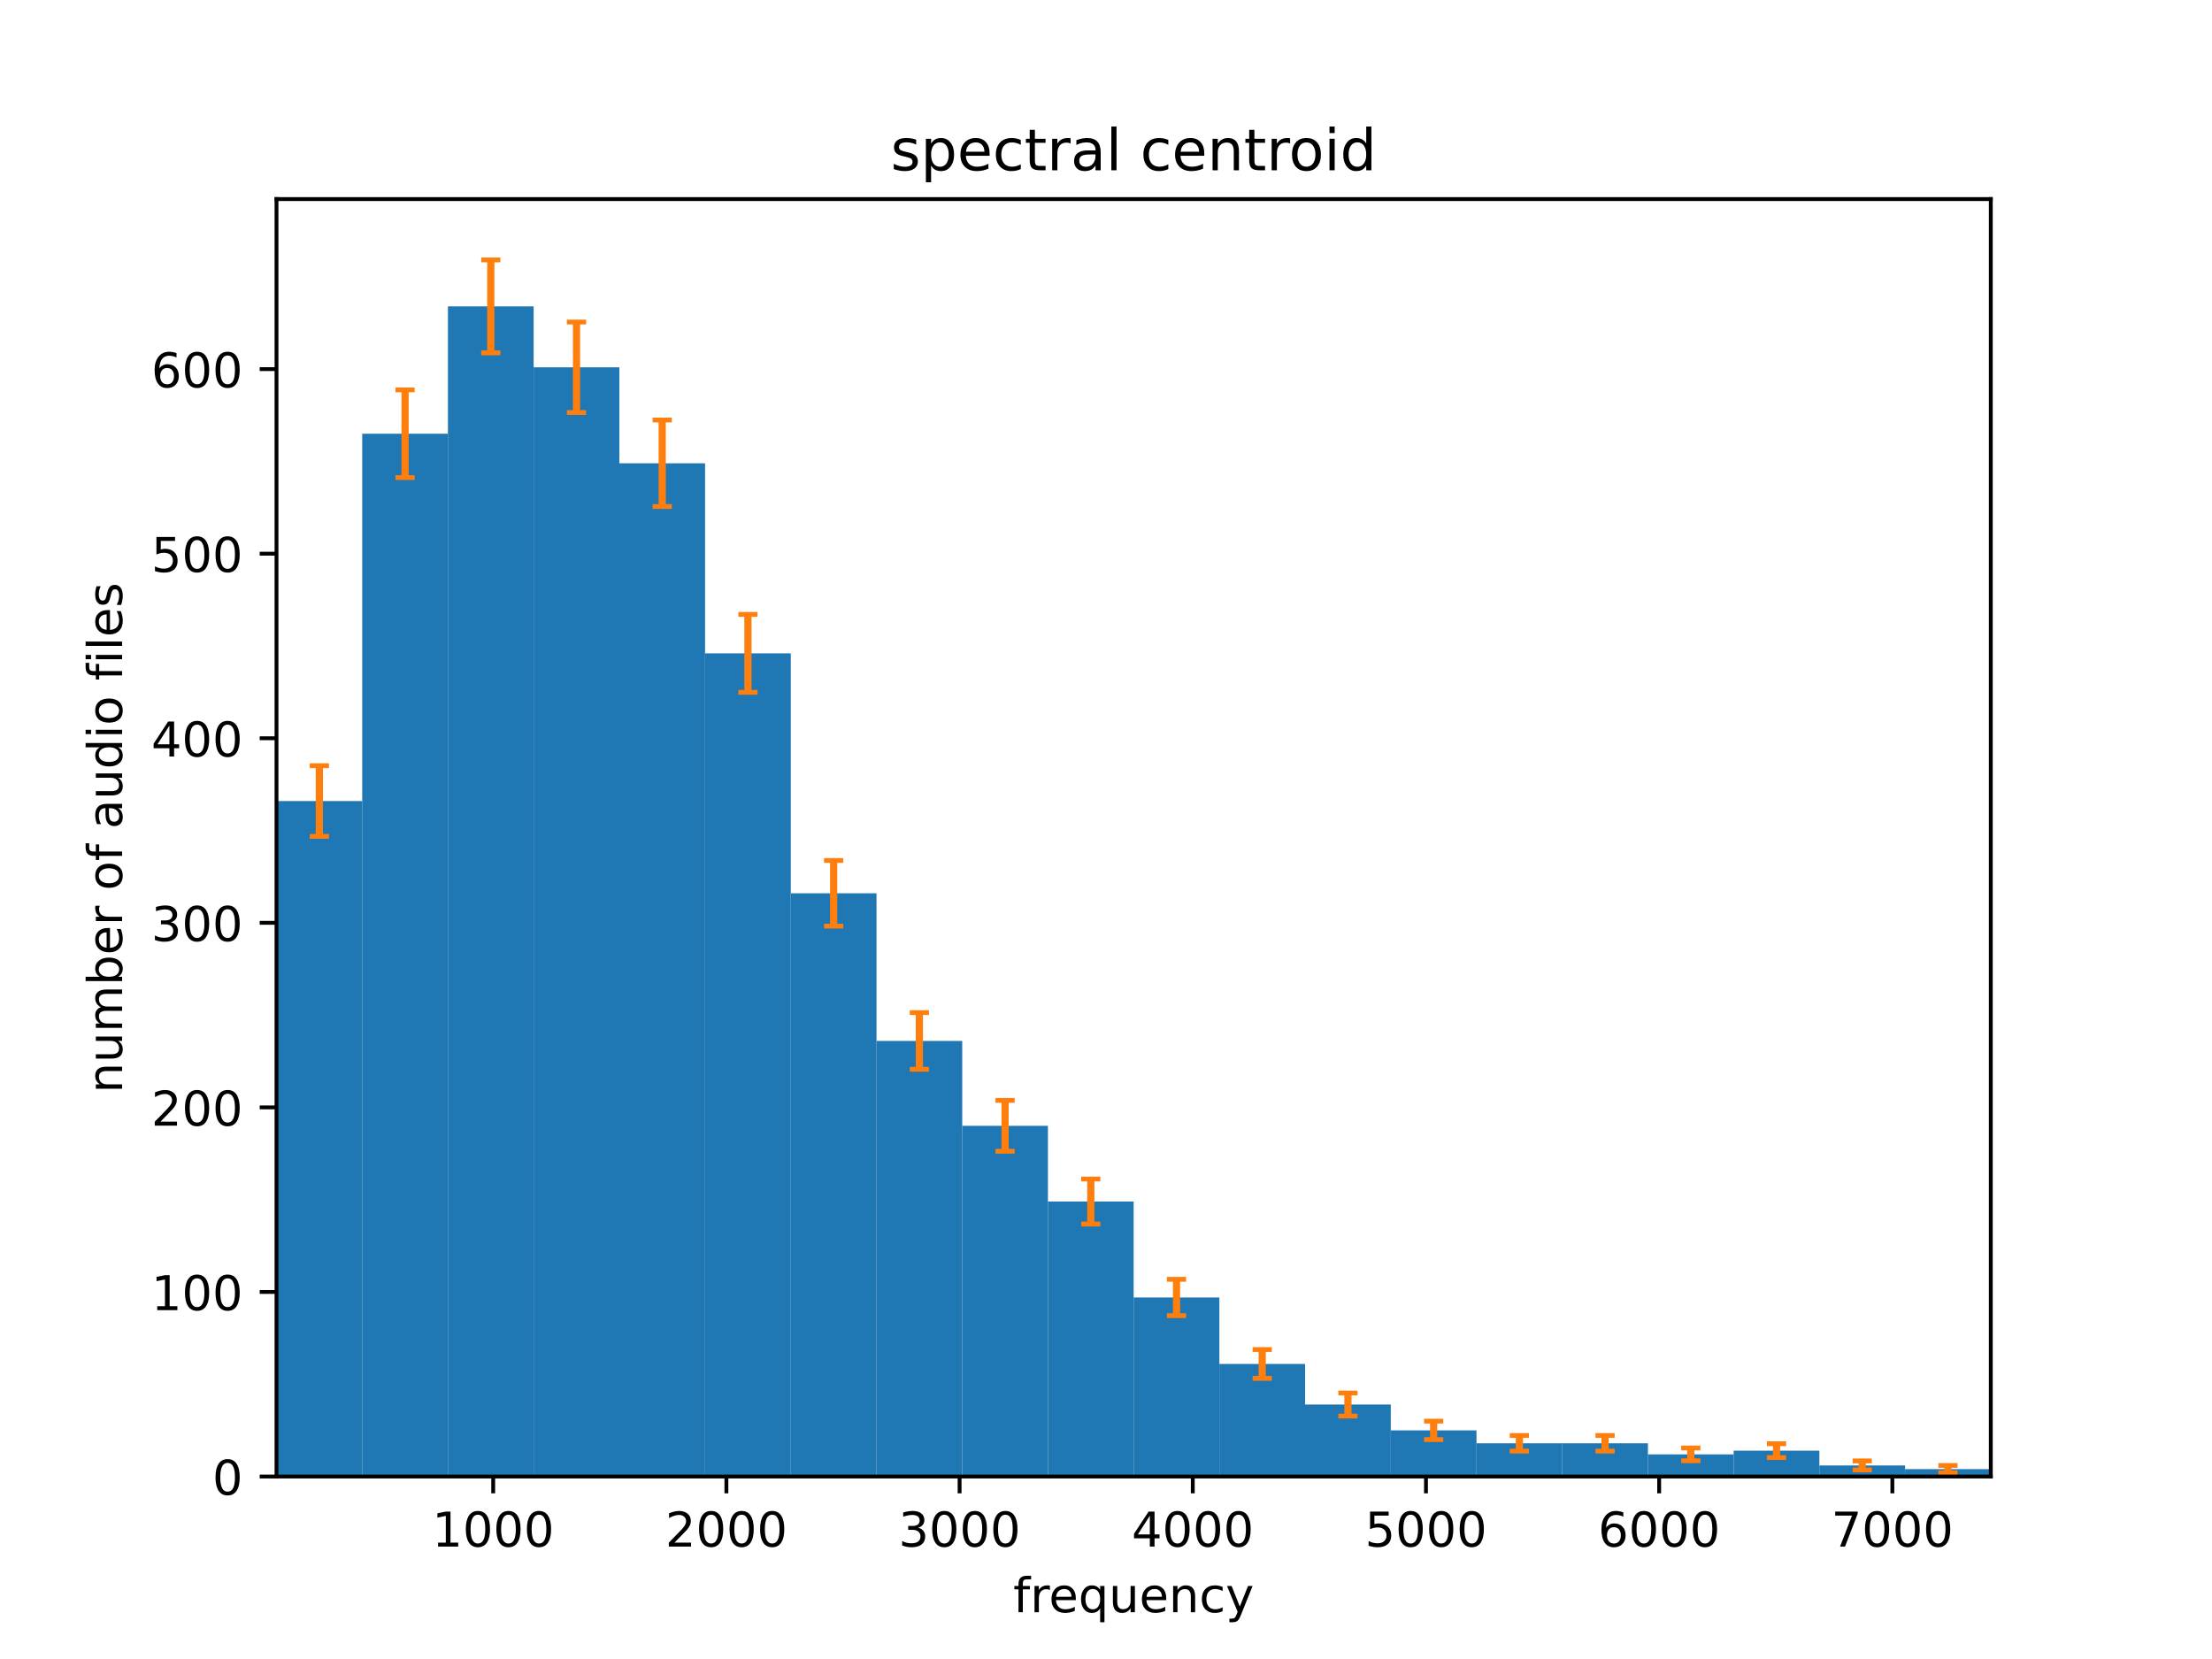 <?xml version="1.0" encoding="utf-8" standalone="no"?>
<!DOCTYPE svg PUBLIC "-//W3C//DTD SVG 1.1//EN"
  "http://www.w3.org/Graphics/SVG/1.1/DTD/svg11.dtd">
<!-- Created with matplotlib (https://matplotlib.org/) -->
<svg height="345.6pt" version="1.1" viewBox="0 0 460.8 345.6" width="460.8pt" xmlns="http://www.w3.org/2000/svg" xmlns:xlink="http://www.w3.org/1999/xlink">
 <defs>
  <style type="text/css">*{stroke-linecap:butt;stroke-linejoin:round;}</style>
 </defs>
 <g id="figure_1">
  <g id="patch_1">
   <path d="M 0 345.6 
L 460.8 345.6 
L 460.8 0 
L 0 0 
z
" style="fill:#ffffff;"/>
  </g>
  <g id="axes_1">
   <g id="patch_2">
    <path d="M 57.6 307.584 
L 414.72 307.584 
L 414.72 41.472 
L 57.6 41.472 
z
" style="fill:#ffffff;"/>
   </g>
   <g id="patch_3">
    <path clip-path="url(#p9aa827a6dd)" d="M 57.6 307.584 
L 75.456 307.584 
L 75.456 166.865 
L 57.6 166.865 
z
" style="fill:#1f77b4;"/>
   </g>
   <g id="patch_4">
    <path clip-path="url(#p9aa827a6dd)" d="M 75.456 307.584 
L 93.312 307.584 
L 93.312 90.354 
L 75.456 90.354 
z
" style="fill:#1f77b4;"/>
   </g>
   <g id="patch_5">
    <path clip-path="url(#p9aa827a6dd)" d="M 93.312 307.584 
L 111.168 307.584 
L 111.168 63.825 
L 93.312 63.825 
z
" style="fill:#1f77b4;"/>
   </g>
   <g id="patch_6">
    <path clip-path="url(#p9aa827a6dd)" d="M 111.168 307.584 
L 129.024 307.584 
L 129.024 76.513 
L 111.168 76.513 
z
" style="fill:#1f77b4;"/>
   </g>
   <g id="patch_7">
    <path clip-path="url(#p9aa827a6dd)" d="M 129.024 307.584 
L 146.88 307.584 
L 146.88 96.506 
L 129.024 96.506 
z
" style="fill:#1f77b4;"/>
   </g>
   <g id="patch_8">
    <path clip-path="url(#p9aa827a6dd)" d="M 146.88 307.584 
L 164.736 307.584 
L 164.736 136.107 
L 146.88 136.107 
z
" style="fill:#1f77b4;"/>
   </g>
   <g id="patch_9">
    <path clip-path="url(#p9aa827a6dd)" d="M 164.736 307.584 
L 182.592 307.584 
L 182.592 186.089 
L 164.736 186.089 
z
" style="fill:#1f77b4;"/>
   </g>
   <g id="patch_10">
    <path clip-path="url(#p9aa827a6dd)" d="M 182.592 307.584 
L 200.448 307.584 
L 200.448 216.847 
L 182.592 216.847 
z
" style="fill:#1f77b4;"/>
   </g>
   <g id="patch_11">
    <path clip-path="url(#p9aa827a6dd)" d="M 200.448 307.584 
L 218.304 307.584 
L 218.304 234.533 
L 200.448 234.533 
z
" style="fill:#1f77b4;"/>
   </g>
   <g id="patch_12">
    <path clip-path="url(#p9aa827a6dd)" d="M 218.304 307.584 
L 236.16 307.584 
L 236.16 250.297 
L 218.304 250.297 
z
" style="fill:#1f77b4;"/>
   </g>
   <g id="patch_13">
    <path clip-path="url(#p9aa827a6dd)" d="M 236.16 307.584 
L 254.016 307.584 
L 254.016 270.29 
L 236.16 270.29 
z
" style="fill:#1f77b4;"/>
   </g>
   <g id="patch_14">
    <path clip-path="url(#p9aa827a6dd)" d="M 254.016 307.584 
L 271.872 307.584 
L 271.872 284.131 
L 254.016 284.131 
z
" style="fill:#1f77b4;"/>
   </g>
   <g id="patch_15">
    <path clip-path="url(#p9aa827a6dd)" d="M 271.872 307.584 
L 289.728 307.584 
L 289.728 292.589 
L 271.872 292.589 
z
" style="fill:#1f77b4;"/>
   </g>
   <g id="patch_16">
    <path clip-path="url(#p9aa827a6dd)" d="M 289.728 307.584 
L 307.584 307.584 
L 307.584 297.972 
L 289.728 297.972 
z
" style="fill:#1f77b4;"/>
   </g>
   <g id="patch_17">
    <path clip-path="url(#p9aa827a6dd)" d="M 307.584 307.584 
L 325.44 307.584 
L 325.44 300.663 
L 307.584 300.663 
z
" style="fill:#1f77b4;"/>
   </g>
   <g id="patch_18">
    <path clip-path="url(#p9aa827a6dd)" d="M 325.44 307.584 
L 343.296 307.584 
L 343.296 300.663 
L 325.44 300.663 
z
" style="fill:#1f77b4;"/>
   </g>
   <g id="patch_19">
    <path clip-path="url(#p9aa827a6dd)" d="M 343.296 307.584 
L 361.152 307.584 
L 361.152 302.97 
L 343.296 302.97 
z
" style="fill:#1f77b4;"/>
   </g>
   <g id="patch_20">
    <path clip-path="url(#p9aa827a6dd)" d="M 361.152 307.584 
L 379.008 307.584 
L 379.008 302.201 
L 361.152 302.201 
z
" style="fill:#1f77b4;"/>
   </g>
   <g id="patch_21">
    <path clip-path="url(#p9aa827a6dd)" d="M 379.008 307.584 
L 396.864 307.584 
L 396.864 305.277 
L 379.008 305.277 
z
" style="fill:#1f77b4;"/>
   </g>
   <g id="patch_22">
    <path clip-path="url(#p9aa827a6dd)" d="M 396.864 307.584 
L 414.72 307.584 
L 414.72 306.046 
L 396.864 306.046 
z
" style="fill:#1f77b4;"/>
   </g>
   <g id="matplotlib.axis_1">
    <g id="xtick_1">
     <g id="line2d_1">
      <defs>
       <path d="M 0 0 
L 0 3.5 
" id="mde20fd73e3" style="stroke:#000000;stroke-width:0.8;"/>
      </defs>
      <g>
       <use style="stroke:#000000;stroke-width:0.8;" x="102.743" xlink:href="#mde20fd73e3" y="307.584"/>
      </g>
     </g>
     <g id="text_1">
      <!-- 1000 -->
      <g transform="translate(90.018 322.182)scale(0.1 -0.1)">
       <defs>
        <path d="M 12.406 8.297 
L 28.516 8.297 
L 28.516 63.922 
L 10.984 60.406 
L 10.984 69.391 
L 28.422 72.906 
L 38.281 72.906 
L 38.281 8.297 
L 54.391 8.297 
L 54.391 0 
L 12.406 0 
z
" id="DejaVuSans-49"/>
        <path d="M 31.781 66.406 
Q 24.172 66.406 20.328 58.906 
Q 16.5 51.422 16.5 36.375 
Q 16.5 21.391 20.328 13.891 
Q 24.172 6.391 31.781 6.391 
Q 39.453 6.391 43.281 13.891 
Q 47.125 21.391 47.125 36.375 
Q 47.125 51.422 43.281 58.906 
Q 39.453 66.406 31.781 66.406 
z
M 31.781 74.219 
Q 44.047 74.219 50.516 64.516 
Q 56.984 54.828 56.984 36.375 
Q 56.984 17.969 50.516 8.266 
Q 44.047 -1.422 31.781 -1.422 
Q 19.531 -1.422 13.062 8.266 
Q 6.594 17.969 6.594 36.375 
Q 6.594 54.828 13.062 64.516 
Q 19.531 74.219 31.781 74.219 
z
" id="DejaVuSans-48"/>
       </defs>
       <use xlink:href="#DejaVuSans-49"/>
       <use x="63.623" xlink:href="#DejaVuSans-48"/>
       <use x="127.246" xlink:href="#DejaVuSans-48"/>
       <use x="190.869" xlink:href="#DejaVuSans-48"/>
      </g>
     </g>
    </g>
    <g id="xtick_2">
     <g id="line2d_2">
      <g>
       <use style="stroke:#000000;stroke-width:0.8;" x="151.321" xlink:href="#mde20fd73e3" y="307.584"/>
      </g>
     </g>
     <g id="text_2">
      <!-- 2000 -->
      <g transform="translate(138.596 322.182)scale(0.1 -0.1)">
       <defs>
        <path d="M 19.188 8.297 
L 53.609 8.297 
L 53.609 0 
L 7.328 0 
L 7.328 8.297 
Q 12.938 14.109 22.625 23.891 
Q 32.328 33.688 34.812 36.531 
Q 39.547 41.844 41.422 45.531 
Q 43.312 49.219 43.312 52.781 
Q 43.312 58.594 39.234 62.25 
Q 35.156 65.922 28.609 65.922 
Q 23.969 65.922 18.812 64.312 
Q 13.672 62.703 7.812 59.422 
L 7.812 69.391 
Q 13.766 71.781 18.938 73 
Q 24.125 74.219 28.422 74.219 
Q 39.75 74.219 46.484 68.547 
Q 53.219 62.891 53.219 53.422 
Q 53.219 48.922 51.531 44.891 
Q 49.859 40.875 45.406 35.406 
Q 44.188 33.984 37.641 27.219 
Q 31.109 20.453 19.188 8.297 
z
" id="DejaVuSans-50"/>
       </defs>
       <use xlink:href="#DejaVuSans-50"/>
       <use x="63.623" xlink:href="#DejaVuSans-48"/>
       <use x="127.246" xlink:href="#DejaVuSans-48"/>
       <use x="190.869" xlink:href="#DejaVuSans-48"/>
      </g>
     </g>
    </g>
    <g id="xtick_3">
     <g id="line2d_3">
      <g>
       <use style="stroke:#000000;stroke-width:0.8;" x="199.899" xlink:href="#mde20fd73e3" y="307.584"/>
      </g>
     </g>
     <g id="text_3">
      <!-- 3000 -->
      <g transform="translate(187.174 322.182)scale(0.1 -0.1)">
       <defs>
        <path d="M 40.578 39.312 
Q 47.656 37.797 51.625 33 
Q 55.609 28.219 55.609 21.188 
Q 55.609 10.406 48.188 4.484 
Q 40.766 -1.422 27.094 -1.422 
Q 22.516 -1.422 17.656 -0.516 
Q 12.797 0.391 7.625 2.203 
L 7.625 11.719 
Q 11.719 9.328 16.594 8.109 
Q 21.484 6.891 26.812 6.891 
Q 36.078 6.891 40.938 10.547 
Q 45.797 14.203 45.797 21.188 
Q 45.797 27.641 41.281 31.266 
Q 36.766 34.906 28.719 34.906 
L 20.219 34.906 
L 20.219 43.016 
L 29.109 43.016 
Q 36.375 43.016 40.234 45.922 
Q 44.094 48.828 44.094 54.297 
Q 44.094 59.906 40.109 62.906 
Q 36.141 65.922 28.719 65.922 
Q 24.656 65.922 20.016 65.031 
Q 15.375 64.156 9.812 62.312 
L 9.812 71.094 
Q 15.438 72.656 20.344 73.438 
Q 25.25 74.219 29.594 74.219 
Q 40.828 74.219 47.359 69.109 
Q 53.906 64.016 53.906 55.328 
Q 53.906 49.266 50.438 45.094 
Q 46.969 40.922 40.578 39.312 
z
" id="DejaVuSans-51"/>
       </defs>
       <use xlink:href="#DejaVuSans-51"/>
       <use x="63.623" xlink:href="#DejaVuSans-48"/>
       <use x="127.246" xlink:href="#DejaVuSans-48"/>
       <use x="190.869" xlink:href="#DejaVuSans-48"/>
      </g>
     </g>
    </g>
    <g id="xtick_4">
     <g id="line2d_4">
      <g>
       <use style="stroke:#000000;stroke-width:0.8;" x="248.477" xlink:href="#mde20fd73e3" y="307.584"/>
      </g>
     </g>
     <g id="text_4">
      <!-- 4000 -->
      <g transform="translate(235.752 322.182)scale(0.1 -0.1)">
       <defs>
        <path d="M 37.797 64.312 
L 12.891 25.391 
L 37.797 25.391 
z
M 35.203 72.906 
L 47.609 72.906 
L 47.609 25.391 
L 58.016 25.391 
L 58.016 17.188 
L 47.609 17.188 
L 47.609 0 
L 37.797 0 
L 37.797 17.188 
L 4.891 17.188 
L 4.891 26.703 
z
" id="DejaVuSans-52"/>
       </defs>
       <use xlink:href="#DejaVuSans-52"/>
       <use x="63.623" xlink:href="#DejaVuSans-48"/>
       <use x="127.246" xlink:href="#DejaVuSans-48"/>
       <use x="190.869" xlink:href="#DejaVuSans-48"/>
      </g>
     </g>
    </g>
    <g id="xtick_5">
     <g id="line2d_5">
      <g>
       <use style="stroke:#000000;stroke-width:0.8;" x="297.056" xlink:href="#mde20fd73e3" y="307.584"/>
      </g>
     </g>
     <g id="text_5">
      <!-- 5000 -->
      <g transform="translate(284.331 322.182)scale(0.1 -0.1)">
       <defs>
        <path d="M 10.797 72.906 
L 49.516 72.906 
L 49.516 64.594 
L 19.828 64.594 
L 19.828 46.734 
Q 21.969 47.469 24.109 47.828 
Q 26.266 48.188 28.422 48.188 
Q 40.625 48.188 47.75 41.5 
Q 54.891 34.812 54.891 23.391 
Q 54.891 11.625 47.562 5.094 
Q 40.234 -1.422 26.906 -1.422 
Q 22.312 -1.422 17.547 -0.641 
Q 12.797 0.141 7.719 1.703 
L 7.719 11.625 
Q 12.109 9.234 16.797 8.062 
Q 21.484 6.891 26.703 6.891 
Q 35.156 6.891 40.078 11.328 
Q 45.016 15.766 45.016 23.391 
Q 45.016 31 40.078 35.438 
Q 35.156 39.891 26.703 39.891 
Q 22.75 39.891 18.812 39.016 
Q 14.891 38.141 10.797 36.281 
z
" id="DejaVuSans-53"/>
       </defs>
       <use xlink:href="#DejaVuSans-53"/>
       <use x="63.623" xlink:href="#DejaVuSans-48"/>
       <use x="127.246" xlink:href="#DejaVuSans-48"/>
       <use x="190.869" xlink:href="#DejaVuSans-48"/>
      </g>
     </g>
    </g>
    <g id="xtick_6">
     <g id="line2d_6">
      <g>
       <use style="stroke:#000000;stroke-width:0.8;" x="345.634" xlink:href="#mde20fd73e3" y="307.584"/>
      </g>
     </g>
     <g id="text_6">
      <!-- 6000 -->
      <g transform="translate(332.909 322.182)scale(0.1 -0.1)">
       <defs>
        <path d="M 33.016 40.375 
Q 26.375 40.375 22.484 35.828 
Q 18.609 31.297 18.609 23.391 
Q 18.609 15.531 22.484 10.953 
Q 26.375 6.391 33.016 6.391 
Q 39.656 6.391 43.531 10.953 
Q 47.406 15.531 47.406 23.391 
Q 47.406 31.297 43.531 35.828 
Q 39.656 40.375 33.016 40.375 
z
M 52.594 71.297 
L 52.594 62.312 
Q 48.875 64.062 45.094 64.984 
Q 41.312 65.922 37.594 65.922 
Q 27.828 65.922 22.672 59.328 
Q 17.531 52.734 16.797 39.406 
Q 19.672 43.656 24.016 45.922 
Q 28.375 48.188 33.594 48.188 
Q 44.578 48.188 50.953 41.516 
Q 57.328 34.859 57.328 23.391 
Q 57.328 12.156 50.688 5.359 
Q 44.047 -1.422 33.016 -1.422 
Q 20.359 -1.422 13.672 8.266 
Q 6.984 17.969 6.984 36.375 
Q 6.984 53.656 15.188 63.938 
Q 23.391 74.219 37.203 74.219 
Q 40.922 74.219 44.703 73.484 
Q 48.484 72.75 52.594 71.297 
z
" id="DejaVuSans-54"/>
       </defs>
       <use xlink:href="#DejaVuSans-54"/>
       <use x="63.623" xlink:href="#DejaVuSans-48"/>
       <use x="127.246" xlink:href="#DejaVuSans-48"/>
       <use x="190.869" xlink:href="#DejaVuSans-48"/>
      </g>
     </g>
    </g>
    <g id="xtick_7">
     <g id="line2d_7">
      <g>
       <use style="stroke:#000000;stroke-width:0.8;" x="394.212" xlink:href="#mde20fd73e3" y="307.584"/>
      </g>
     </g>
     <g id="text_7">
      <!-- 7000 -->
      <g transform="translate(381.487 322.182)scale(0.1 -0.1)">
       <defs>
        <path d="M 8.203 72.906 
L 55.078 72.906 
L 55.078 68.703 
L 28.609 0 
L 18.312 0 
L 43.219 64.594 
L 8.203 64.594 
z
" id="DejaVuSans-55"/>
       </defs>
       <use xlink:href="#DejaVuSans-55"/>
       <use x="63.623" xlink:href="#DejaVuSans-48"/>
       <use x="127.246" xlink:href="#DejaVuSans-48"/>
       <use x="190.869" xlink:href="#DejaVuSans-48"/>
      </g>
     </g>
    </g>
    <g id="text_8">
     <!-- frequency -->
     <g transform="translate(211.083 335.861)scale(0.1 -0.1)">
      <defs>
       <path d="M 37.109 75.984 
L 37.109 68.5 
L 28.516 68.5 
Q 23.688 68.5 21.797 66.547 
Q 19.922 64.594 19.922 59.516 
L 19.922 54.688 
L 34.719 54.688 
L 34.719 47.703 
L 19.922 47.703 
L 19.922 0 
L 10.891 0 
L 10.891 47.703 
L 2.297 47.703 
L 2.297 54.688 
L 10.891 54.688 
L 10.891 58.5 
Q 10.891 67.625 15.141 71.797 
Q 19.391 75.984 28.609 75.984 
z
" id="DejaVuSans-102"/>
       <path d="M 41.109 46.297 
Q 39.594 47.172 37.812 47.578 
Q 36.031 48 33.891 48 
Q 26.266 48 22.188 43.047 
Q 18.109 38.094 18.109 28.812 
L 18.109 0 
L 9.078 0 
L 9.078 54.688 
L 18.109 54.688 
L 18.109 46.188 
Q 20.953 51.172 25.484 53.578 
Q 30.031 56 36.531 56 
Q 37.453 56 38.578 55.875 
Q 39.703 55.766 41.062 55.516 
z
" id="DejaVuSans-114"/>
       <path d="M 56.203 29.594 
L 56.203 25.203 
L 14.891 25.203 
Q 15.484 15.922 20.484 11.062 
Q 25.484 6.203 34.422 6.203 
Q 39.594 6.203 44.453 7.469 
Q 49.312 8.734 54.109 11.281 
L 54.109 2.781 
Q 49.266 0.734 44.188 -0.344 
Q 39.109 -1.422 33.891 -1.422 
Q 20.797 -1.422 13.156 6.188 
Q 5.516 13.812 5.516 26.812 
Q 5.516 40.234 12.766 48.109 
Q 20.016 56 32.328 56 
Q 43.359 56 49.781 48.891 
Q 56.203 41.797 56.203 29.594 
z
M 47.219 32.234 
Q 47.125 39.594 43.094 43.984 
Q 39.062 48.391 32.422 48.391 
Q 24.906 48.391 20.391 44.141 
Q 15.875 39.891 15.188 32.172 
z
" id="DejaVuSans-101"/>
       <path d="M 14.797 27.297 
Q 14.797 17.391 18.875 11.75 
Q 22.953 6.109 30.078 6.109 
Q 37.203 6.109 41.297 11.75 
Q 45.406 17.391 45.406 27.297 
Q 45.406 37.203 41.297 42.844 
Q 37.203 48.484 30.078 48.484 
Q 22.953 48.484 18.875 42.844 
Q 14.797 37.203 14.797 27.297 
z
M 45.406 8.203 
Q 42.578 3.328 38.25 0.953 
Q 33.938 -1.422 27.875 -1.422 
Q 17.969 -1.422 11.734 6.484 
Q 5.516 14.406 5.516 27.297 
Q 5.516 40.188 11.734 48.094 
Q 17.969 56 27.875 56 
Q 33.938 56 38.25 53.625 
Q 42.578 51.266 45.406 46.391 
L 45.406 54.688 
L 54.391 54.688 
L 54.391 -20.797 
L 45.406 -20.797 
z
" id="DejaVuSans-113"/>
       <path d="M 8.5 21.578 
L 8.5 54.688 
L 17.484 54.688 
L 17.484 21.922 
Q 17.484 14.156 20.5 10.266 
Q 23.531 6.391 29.594 6.391 
Q 36.859 6.391 41.078 11.031 
Q 45.312 15.672 45.312 23.688 
L 45.312 54.688 
L 54.297 54.688 
L 54.297 0 
L 45.312 0 
L 45.312 8.406 
Q 42.047 3.422 37.719 1 
Q 33.406 -1.422 27.688 -1.422 
Q 18.266 -1.422 13.375 4.438 
Q 8.5 10.297 8.5 21.578 
z
M 31.109 56 
z
" id="DejaVuSans-117"/>
       <path d="M 54.891 33.016 
L 54.891 0 
L 45.906 0 
L 45.906 32.719 
Q 45.906 40.484 42.875 44.328 
Q 39.844 48.188 33.797 48.188 
Q 26.516 48.188 22.312 43.547 
Q 18.109 38.922 18.109 30.906 
L 18.109 0 
L 9.078 0 
L 9.078 54.688 
L 18.109 54.688 
L 18.109 46.188 
Q 21.344 51.125 25.703 53.562 
Q 30.078 56 35.797 56 
Q 45.219 56 50.047 50.172 
Q 54.891 44.344 54.891 33.016 
z
" id="DejaVuSans-110"/>
       <path d="M 48.781 52.594 
L 48.781 44.188 
Q 44.969 46.297 41.141 47.344 
Q 37.312 48.391 33.406 48.391 
Q 24.656 48.391 19.812 42.844 
Q 14.984 37.312 14.984 27.297 
Q 14.984 17.281 19.812 11.734 
Q 24.656 6.203 33.406 6.203 
Q 37.312 6.203 41.141 7.25 
Q 44.969 8.297 48.781 10.406 
L 48.781 2.094 
Q 45.016 0.344 40.984 -0.531 
Q 36.969 -1.422 32.422 -1.422 
Q 20.062 -1.422 12.781 6.344 
Q 5.516 14.109 5.516 27.297 
Q 5.516 40.672 12.859 48.328 
Q 20.219 56 33.016 56 
Q 37.156 56 41.109 55.141 
Q 45.062 54.297 48.781 52.594 
z
" id="DejaVuSans-99"/>
       <path d="M 32.172 -5.078 
Q 28.375 -14.844 24.75 -17.812 
Q 21.141 -20.797 15.094 -20.797 
L 7.906 -20.797 
L 7.906 -13.281 
L 13.188 -13.281 
Q 16.891 -13.281 18.938 -11.516 
Q 21 -9.766 23.484 -3.219 
L 25.094 0.875 
L 2.984 54.688 
L 12.5 54.688 
L 29.594 11.922 
L 46.688 54.688 
L 56.203 54.688 
z
" id="DejaVuSans-121"/>
      </defs>
      <use xlink:href="#DejaVuSans-102"/>
      <use x="35.205" xlink:href="#DejaVuSans-114"/>
      <use x="74.068" xlink:href="#DejaVuSans-101"/>
      <use x="135.592" xlink:href="#DejaVuSans-113"/>
      <use x="199.068" xlink:href="#DejaVuSans-117"/>
      <use x="262.447" xlink:href="#DejaVuSans-101"/>
      <use x="323.971" xlink:href="#DejaVuSans-110"/>
      <use x="387.35" xlink:href="#DejaVuSans-99"/>
      <use x="442.33" xlink:href="#DejaVuSans-121"/>
     </g>
    </g>
   </g>
   <g id="matplotlib.axis_2">
    <g id="ytick_1">
     <g id="line2d_8">
      <defs>
       <path d="M 0 0 
L -3.5 0 
" id="mc460ff6d36" style="stroke:#000000;stroke-width:0.8;"/>
      </defs>
      <g>
       <use style="stroke:#000000;stroke-width:0.8;" x="57.6" xlink:href="#mc460ff6d36" y="307.584"/>
      </g>
     </g>
     <g id="text_9">
      <!-- 0 -->
      <g transform="translate(44.237 311.383)scale(0.1 -0.1)">
       <use xlink:href="#DejaVuSans-48"/>
      </g>
     </g>
    </g>
    <g id="ytick_2">
     <g id="line2d_9">
      <g>
       <use style="stroke:#000000;stroke-width:0.8;" x="57.6" xlink:href="#mc460ff6d36" y="269.136"/>
      </g>
     </g>
     <g id="text_10">
      <!-- 100 -->
      <g transform="translate(31.512 272.935)scale(0.1 -0.1)">
       <use xlink:href="#DejaVuSans-49"/>
       <use x="63.623" xlink:href="#DejaVuSans-48"/>
       <use x="127.246" xlink:href="#DejaVuSans-48"/>
      </g>
     </g>
    </g>
    <g id="ytick_3">
     <g id="line2d_10">
      <g>
       <use style="stroke:#000000;stroke-width:0.8;" x="57.6" xlink:href="#mc460ff6d36" y="230.688"/>
      </g>
     </g>
     <g id="text_11">
      <!-- 200 -->
      <g transform="translate(31.512 234.488)scale(0.1 -0.1)">
       <use xlink:href="#DejaVuSans-50"/>
       <use x="63.623" xlink:href="#DejaVuSans-48"/>
       <use x="127.246" xlink:href="#DejaVuSans-48"/>
      </g>
     </g>
    </g>
    <g id="ytick_4">
     <g id="line2d_11">
      <g>
       <use style="stroke:#000000;stroke-width:0.8;" x="57.6" xlink:href="#mc460ff6d36" y="192.241"/>
      </g>
     </g>
     <g id="text_12">
      <!-- 300 -->
      <g transform="translate(31.512 196.04)scale(0.1 -0.1)">
       <use xlink:href="#DejaVuSans-51"/>
       <use x="63.623" xlink:href="#DejaVuSans-48"/>
       <use x="127.246" xlink:href="#DejaVuSans-48"/>
      </g>
     </g>
    </g>
    <g id="ytick_5">
     <g id="line2d_12">
      <g>
       <use style="stroke:#000000;stroke-width:0.8;" x="57.6" xlink:href="#mc460ff6d36" y="153.793"/>
      </g>
     </g>
     <g id="text_13">
      <!-- 400 -->
      <g transform="translate(31.512 157.592)scale(0.1 -0.1)">
       <use xlink:href="#DejaVuSans-52"/>
       <use x="63.623" xlink:href="#DejaVuSans-48"/>
       <use x="127.246" xlink:href="#DejaVuSans-48"/>
      </g>
     </g>
    </g>
    <g id="ytick_6">
     <g id="line2d_13">
      <g>
       <use style="stroke:#000000;stroke-width:0.8;" x="57.6" xlink:href="#mc460ff6d36" y="115.345"/>
      </g>
     </g>
     <g id="text_14">
      <!-- 500 -->
      <g transform="translate(31.512 119.144)scale(0.1 -0.1)">
       <use xlink:href="#DejaVuSans-53"/>
       <use x="63.623" xlink:href="#DejaVuSans-48"/>
       <use x="127.246" xlink:href="#DejaVuSans-48"/>
      </g>
     </g>
    </g>
    <g id="ytick_7">
     <g id="line2d_14">
      <g>
       <use style="stroke:#000000;stroke-width:0.8;" x="57.6" xlink:href="#mc460ff6d36" y="76.897"/>
      </g>
     </g>
     <g id="text_15">
      <!-- 600 -->
      <g transform="translate(31.512 80.696)scale(0.1 -0.1)">
       <use xlink:href="#DejaVuSans-54"/>
       <use x="63.623" xlink:href="#DejaVuSans-48"/>
       <use x="127.246" xlink:href="#DejaVuSans-48"/>
      </g>
     </g>
    </g>
    <g id="text_16">
     <!-- number of audio files -->
     <g transform="translate(25.433 227.704)rotate(-90)scale(0.1 -0.1)">
      <defs>
       <path d="M 52 44.188 
Q 55.375 50.25 60.062 53.125 
Q 64.75 56 71.094 56 
Q 79.641 56 84.281 50.016 
Q 88.922 44.047 88.922 33.016 
L 88.922 0 
L 79.891 0 
L 79.891 32.719 
Q 79.891 40.578 77.094 44.375 
Q 74.312 48.188 68.609 48.188 
Q 61.625 48.188 57.562 43.547 
Q 53.516 38.922 53.516 30.906 
L 53.516 0 
L 44.484 0 
L 44.484 32.719 
Q 44.484 40.625 41.703 44.406 
Q 38.922 48.188 33.109 48.188 
Q 26.219 48.188 22.156 43.531 
Q 18.109 38.875 18.109 30.906 
L 18.109 0 
L 9.078 0 
L 9.078 54.688 
L 18.109 54.688 
L 18.109 46.188 
Q 21.188 51.219 25.484 53.609 
Q 29.781 56 35.688 56 
Q 41.656 56 45.828 52.969 
Q 50 49.953 52 44.188 
z
" id="DejaVuSans-109"/>
       <path d="M 48.688 27.297 
Q 48.688 37.203 44.609 42.844 
Q 40.531 48.484 33.406 48.484 
Q 26.266 48.484 22.188 42.844 
Q 18.109 37.203 18.109 27.297 
Q 18.109 17.391 22.188 11.75 
Q 26.266 6.109 33.406 6.109 
Q 40.531 6.109 44.609 11.75 
Q 48.688 17.391 48.688 27.297 
z
M 18.109 46.391 
Q 20.953 51.266 25.266 53.625 
Q 29.594 56 35.594 56 
Q 45.562 56 51.781 48.094 
Q 58.016 40.188 58.016 27.297 
Q 58.016 14.406 51.781 6.484 
Q 45.562 -1.422 35.594 -1.422 
Q 29.594 -1.422 25.266 0.953 
Q 20.953 3.328 18.109 8.203 
L 18.109 0 
L 9.078 0 
L 9.078 75.984 
L 18.109 75.984 
z
" id="DejaVuSans-98"/>
       <path id="DejaVuSans-32"/>
       <path d="M 30.609 48.391 
Q 23.391 48.391 19.188 42.75 
Q 14.984 37.109 14.984 27.297 
Q 14.984 17.484 19.156 11.844 
Q 23.344 6.203 30.609 6.203 
Q 37.797 6.203 41.984 11.859 
Q 46.188 17.531 46.188 27.297 
Q 46.188 37.016 41.984 42.703 
Q 37.797 48.391 30.609 48.391 
z
M 30.609 56 
Q 42.328 56 49.016 48.375 
Q 55.719 40.766 55.719 27.297 
Q 55.719 13.875 49.016 6.219 
Q 42.328 -1.422 30.609 -1.422 
Q 18.844 -1.422 12.172 6.219 
Q 5.516 13.875 5.516 27.297 
Q 5.516 40.766 12.172 48.375 
Q 18.844 56 30.609 56 
z
" id="DejaVuSans-111"/>
       <path d="M 34.281 27.484 
Q 23.391 27.484 19.188 25 
Q 14.984 22.516 14.984 16.5 
Q 14.984 11.719 18.141 8.906 
Q 21.297 6.109 26.703 6.109 
Q 34.188 6.109 38.703 11.406 
Q 43.219 16.703 43.219 25.484 
L 43.219 27.484 
z
M 52.203 31.203 
L 52.203 0 
L 43.219 0 
L 43.219 8.297 
Q 40.141 3.328 35.547 0.953 
Q 30.953 -1.422 24.312 -1.422 
Q 15.922 -1.422 10.953 3.297 
Q 6 8.016 6 15.922 
Q 6 25.141 12.172 29.828 
Q 18.359 34.516 30.609 34.516 
L 43.219 34.516 
L 43.219 35.406 
Q 43.219 41.609 39.141 45 
Q 35.062 48.391 27.688 48.391 
Q 23 48.391 18.547 47.266 
Q 14.109 46.141 10.016 43.891 
L 10.016 52.203 
Q 14.938 54.109 19.578 55.047 
Q 24.219 56 28.609 56 
Q 40.484 56 46.344 49.844 
Q 52.203 43.703 52.203 31.203 
z
" id="DejaVuSans-97"/>
       <path d="M 45.406 46.391 
L 45.406 75.984 
L 54.391 75.984 
L 54.391 0 
L 45.406 0 
L 45.406 8.203 
Q 42.578 3.328 38.25 0.953 
Q 33.938 -1.422 27.875 -1.422 
Q 17.969 -1.422 11.734 6.484 
Q 5.516 14.406 5.516 27.297 
Q 5.516 40.188 11.734 48.094 
Q 17.969 56 27.875 56 
Q 33.938 56 38.25 53.625 
Q 42.578 51.266 45.406 46.391 
z
M 14.797 27.297 
Q 14.797 17.391 18.875 11.75 
Q 22.953 6.109 30.078 6.109 
Q 37.203 6.109 41.297 11.75 
Q 45.406 17.391 45.406 27.297 
Q 45.406 37.203 41.297 42.844 
Q 37.203 48.484 30.078 48.484 
Q 22.953 48.484 18.875 42.844 
Q 14.797 37.203 14.797 27.297 
z
" id="DejaVuSans-100"/>
       <path d="M 9.422 54.688 
L 18.406 54.688 
L 18.406 0 
L 9.422 0 
z
M 9.422 75.984 
L 18.406 75.984 
L 18.406 64.594 
L 9.422 64.594 
z
" id="DejaVuSans-105"/>
       <path d="M 9.422 75.984 
L 18.406 75.984 
L 18.406 0 
L 9.422 0 
z
" id="DejaVuSans-108"/>
       <path d="M 44.281 53.078 
L 44.281 44.578 
Q 40.484 46.531 36.375 47.5 
Q 32.281 48.484 27.875 48.484 
Q 21.188 48.484 17.844 46.438 
Q 14.5 44.391 14.5 40.281 
Q 14.5 37.156 16.891 35.375 
Q 19.281 33.594 26.516 31.984 
L 29.594 31.297 
Q 39.156 29.25 43.188 25.516 
Q 47.219 21.781 47.219 15.094 
Q 47.219 7.469 41.188 3.016 
Q 35.156 -1.422 24.609 -1.422 
Q 20.219 -1.422 15.453 -0.562 
Q 10.688 0.297 5.422 2 
L 5.422 11.281 
Q 10.406 8.688 15.234 7.391 
Q 20.062 6.109 24.812 6.109 
Q 31.156 6.109 34.562 8.281 
Q 37.984 10.453 37.984 14.406 
Q 37.984 18.062 35.516 20.016 
Q 33.062 21.969 24.703 23.781 
L 21.578 24.516 
Q 13.234 26.266 9.516 29.906 
Q 5.812 33.547 5.812 39.891 
Q 5.812 47.609 11.281 51.797 
Q 16.75 56 26.812 56 
Q 31.781 56 36.172 55.266 
Q 40.578 54.547 44.281 53.078 
z
" id="DejaVuSans-115"/>
      </defs>
      <use xlink:href="#DejaVuSans-110"/>
      <use x="63.379" xlink:href="#DejaVuSans-117"/>
      <use x="126.758" xlink:href="#DejaVuSans-109"/>
      <use x="224.17" xlink:href="#DejaVuSans-98"/>
      <use x="287.646" xlink:href="#DejaVuSans-101"/>
      <use x="349.17" xlink:href="#DejaVuSans-114"/>
      <use x="390.283" xlink:href="#DejaVuSans-32"/>
      <use x="422.07" xlink:href="#DejaVuSans-111"/>
      <use x="483.252" xlink:href="#DejaVuSans-102"/>
      <use x="518.457" xlink:href="#DejaVuSans-32"/>
      <use x="550.244" xlink:href="#DejaVuSans-97"/>
      <use x="611.523" xlink:href="#DejaVuSans-117"/>
      <use x="674.902" xlink:href="#DejaVuSans-100"/>
      <use x="738.379" xlink:href="#DejaVuSans-105"/>
      <use x="766.162" xlink:href="#DejaVuSans-111"/>
      <use x="827.344" xlink:href="#DejaVuSans-32"/>
      <use x="859.131" xlink:href="#DejaVuSans-102"/>
      <use x="894.336" xlink:href="#DejaVuSans-105"/>
      <use x="922.119" xlink:href="#DejaVuSans-108"/>
      <use x="949.902" xlink:href="#DejaVuSans-101"/>
      <use x="1011.426" xlink:href="#DejaVuSans-115"/>
     </g>
    </g>
   </g>
   <g id="LineCollection_1">
    <path clip-path="url(#p9aa827a6dd)" d="M 66.528 174.221 
L 66.528 159.51 
" style="fill:none;stroke:#ff7f0e;stroke-width:1.5;"/>
    <path clip-path="url(#p9aa827a6dd)" d="M 84.384 99.493 
L 84.384 81.215 
" style="fill:none;stroke:#ff7f0e;stroke-width:1.5;"/>
    <path clip-path="url(#p9aa827a6dd)" d="M 102.24 73.506 
L 102.24 54.144 
" style="fill:none;stroke:#ff7f0e;stroke-width:1.5;"/>
    <path clip-path="url(#p9aa827a6dd)" d="M 120.096 85.938 
L 120.096 67.087 
" style="fill:none;stroke:#ff7f0e;stroke-width:1.5;"/>
    <path clip-path="url(#p9aa827a6dd)" d="M 137.952 105.514 
L 137.952 87.497 
" style="fill:none;stroke:#ff7f0e;stroke-width:1.5;"/>
    <path clip-path="url(#p9aa827a6dd)" d="M 155.808 144.226 
L 155.808 127.987 
" style="fill:none;stroke:#ff7f0e;stroke-width:1.5;"/>
    <path clip-path="url(#p9aa827a6dd)" d="M 173.664 192.924 
L 173.664 179.254 
" style="fill:none;stroke:#ff7f0e;stroke-width:1.5;"/>
    <path clip-path="url(#p9aa827a6dd)" d="M 191.52 222.754 
L 191.52 210.941 
" style="fill:none;stroke:#ff7f0e;stroke-width:1.5;"/>
    <path clip-path="url(#p9aa827a6dd)" d="M 209.376 239.833 
L 209.376 229.234 
" style="fill:none;stroke:#ff7f0e;stroke-width:1.5;"/>
    <path clip-path="url(#p9aa827a6dd)" d="M 227.232 254.99 
L 227.232 245.604 
" style="fill:none;stroke:#ff7f0e;stroke-width:1.5;"/>
    <path clip-path="url(#p9aa827a6dd)" d="M 245.088 274.076 
L 245.088 266.503 
" style="fill:none;stroke:#ff7f0e;stroke-width:1.5;"/>
    <path clip-path="url(#p9aa827a6dd)" d="M 262.944 287.134 
L 262.944 281.128 
" style="fill:none;stroke:#ff7f0e;stroke-width:1.5;"/>
    <path clip-path="url(#p9aa827a6dd)" d="M 280.8 294.99 
L 280.8 290.188 
" style="fill:none;stroke:#ff7f0e;stroke-width:1.5;"/>
    <path clip-path="url(#p9aa827a6dd)" d="M 298.656 299.894 
L 298.656 296.05 
" style="fill:none;stroke:#ff7f0e;stroke-width:1.5;"/>
    <path clip-path="url(#p9aa827a6dd)" d="M 316.512 302.295 
L 316.512 299.032 
" style="fill:none;stroke:#ff7f0e;stroke-width:1.5;"/>
    <path clip-path="url(#p9aa827a6dd)" d="M 334.368 302.295 
L 334.368 299.032 
" style="fill:none;stroke:#ff7f0e;stroke-width:1.5;"/>
    <path clip-path="url(#p9aa827a6dd)" d="M 352.224 304.302 
L 352.224 301.638 
" style="fill:none;stroke:#ff7f0e;stroke-width:1.5;"/>
    <path clip-path="url(#p9aa827a6dd)" d="M 370.08 303.64 
L 370.08 300.763 
" style="fill:none;stroke:#ff7f0e;stroke-width:1.5;"/>
    <path clip-path="url(#p9aa827a6dd)" d="M 387.936 306.219 
L 387.936 304.335 
" style="fill:none;stroke:#ff7f0e;stroke-width:1.5;"/>
    <path clip-path="url(#p9aa827a6dd)" d="M 405.792 306.815 
L 405.792 305.277 
" style="fill:none;stroke:#ff7f0e;stroke-width:1.5;"/>
   </g>
   <g id="line2d_15">
    <defs>
     <path d="M 2 0 
L -2 -0 
" id="m7bc60cae51" style="stroke:#ff7f0e;"/>
    </defs>
    <g clip-path="url(#p9aa827a6dd)">
     <use style="fill:#ff7f0e;stroke:#ff7f0e;" x="66.528" xlink:href="#m7bc60cae51" y="174.221"/>
     <use style="fill:#ff7f0e;stroke:#ff7f0e;" x="84.384" xlink:href="#m7bc60cae51" y="99.493"/>
     <use style="fill:#ff7f0e;stroke:#ff7f0e;" x="102.24" xlink:href="#m7bc60cae51" y="73.506"/>
     <use style="fill:#ff7f0e;stroke:#ff7f0e;" x="120.096" xlink:href="#m7bc60cae51" y="85.938"/>
     <use style="fill:#ff7f0e;stroke:#ff7f0e;" x="137.952" xlink:href="#m7bc60cae51" y="105.514"/>
     <use style="fill:#ff7f0e;stroke:#ff7f0e;" x="155.808" xlink:href="#m7bc60cae51" y="144.226"/>
     <use style="fill:#ff7f0e;stroke:#ff7f0e;" x="173.664" xlink:href="#m7bc60cae51" y="192.924"/>
     <use style="fill:#ff7f0e;stroke:#ff7f0e;" x="191.52" xlink:href="#m7bc60cae51" y="222.754"/>
     <use style="fill:#ff7f0e;stroke:#ff7f0e;" x="209.376" xlink:href="#m7bc60cae51" y="239.833"/>
     <use style="fill:#ff7f0e;stroke:#ff7f0e;" x="227.232" xlink:href="#m7bc60cae51" y="254.99"/>
     <use style="fill:#ff7f0e;stroke:#ff7f0e;" x="245.088" xlink:href="#m7bc60cae51" y="274.076"/>
     <use style="fill:#ff7f0e;stroke:#ff7f0e;" x="262.944" xlink:href="#m7bc60cae51" y="287.134"/>
     <use style="fill:#ff7f0e;stroke:#ff7f0e;" x="280.8" xlink:href="#m7bc60cae51" y="294.99"/>
     <use style="fill:#ff7f0e;stroke:#ff7f0e;" x="298.656" xlink:href="#m7bc60cae51" y="299.894"/>
     <use style="fill:#ff7f0e;stroke:#ff7f0e;" x="316.512" xlink:href="#m7bc60cae51" y="302.295"/>
     <use style="fill:#ff7f0e;stroke:#ff7f0e;" x="334.368" xlink:href="#m7bc60cae51" y="302.295"/>
     <use style="fill:#ff7f0e;stroke:#ff7f0e;" x="352.224" xlink:href="#m7bc60cae51" y="304.302"/>
     <use style="fill:#ff7f0e;stroke:#ff7f0e;" x="370.08" xlink:href="#m7bc60cae51" y="303.64"/>
     <use style="fill:#ff7f0e;stroke:#ff7f0e;" x="387.936" xlink:href="#m7bc60cae51" y="306.219"/>
     <use style="fill:#ff7f0e;stroke:#ff7f0e;" x="405.792" xlink:href="#m7bc60cae51" y="306.815"/>
    </g>
   </g>
   <g id="line2d_16">
    <g clip-path="url(#p9aa827a6dd)">
     <use style="fill:#ff7f0e;stroke:#ff7f0e;" x="66.528" xlink:href="#m7bc60cae51" y="159.51"/>
     <use style="fill:#ff7f0e;stroke:#ff7f0e;" x="84.384" xlink:href="#m7bc60cae51" y="81.215"/>
     <use style="fill:#ff7f0e;stroke:#ff7f0e;" x="102.24" xlink:href="#m7bc60cae51" y="54.144"/>
     <use style="fill:#ff7f0e;stroke:#ff7f0e;" x="120.096" xlink:href="#m7bc60cae51" y="67.087"/>
     <use style="fill:#ff7f0e;stroke:#ff7f0e;" x="137.952" xlink:href="#m7bc60cae51" y="87.497"/>
     <use style="fill:#ff7f0e;stroke:#ff7f0e;" x="155.808" xlink:href="#m7bc60cae51" y="127.987"/>
     <use style="fill:#ff7f0e;stroke:#ff7f0e;" x="173.664" xlink:href="#m7bc60cae51" y="179.254"/>
     <use style="fill:#ff7f0e;stroke:#ff7f0e;" x="191.52" xlink:href="#m7bc60cae51" y="210.941"/>
     <use style="fill:#ff7f0e;stroke:#ff7f0e;" x="209.376" xlink:href="#m7bc60cae51" y="229.234"/>
     <use style="fill:#ff7f0e;stroke:#ff7f0e;" x="227.232" xlink:href="#m7bc60cae51" y="245.604"/>
     <use style="fill:#ff7f0e;stroke:#ff7f0e;" x="245.088" xlink:href="#m7bc60cae51" y="266.503"/>
     <use style="fill:#ff7f0e;stroke:#ff7f0e;" x="262.944" xlink:href="#m7bc60cae51" y="281.128"/>
     <use style="fill:#ff7f0e;stroke:#ff7f0e;" x="280.8" xlink:href="#m7bc60cae51" y="290.188"/>
     <use style="fill:#ff7f0e;stroke:#ff7f0e;" x="298.656" xlink:href="#m7bc60cae51" y="296.05"/>
     <use style="fill:#ff7f0e;stroke:#ff7f0e;" x="316.512" xlink:href="#m7bc60cae51" y="299.032"/>
     <use style="fill:#ff7f0e;stroke:#ff7f0e;" x="334.368" xlink:href="#m7bc60cae51" y="299.032"/>
     <use style="fill:#ff7f0e;stroke:#ff7f0e;" x="352.224" xlink:href="#m7bc60cae51" y="301.638"/>
     <use style="fill:#ff7f0e;stroke:#ff7f0e;" x="370.08" xlink:href="#m7bc60cae51" y="300.763"/>
     <use style="fill:#ff7f0e;stroke:#ff7f0e;" x="387.936" xlink:href="#m7bc60cae51" y="304.335"/>
     <use style="fill:#ff7f0e;stroke:#ff7f0e;" x="405.792" xlink:href="#m7bc60cae51" y="305.277"/>
    </g>
   </g>
   <g id="line2d_17"/>
   <g id="patch_23">
    <path d="M 57.6 307.584 
L 57.6 41.472 
" style="fill:none;stroke:#000000;stroke-linecap:square;stroke-linejoin:miter;stroke-width:0.8;"/>
   </g>
   <g id="patch_24">
    <path d="M 414.72 307.584 
L 414.72 41.472 
" style="fill:none;stroke:#000000;stroke-linecap:square;stroke-linejoin:miter;stroke-width:0.8;"/>
   </g>
   <g id="patch_25">
    <path d="M 57.6 307.584 
L 414.72 307.584 
" style="fill:none;stroke:#000000;stroke-linecap:square;stroke-linejoin:miter;stroke-width:0.8;"/>
   </g>
   <g id="patch_26">
    <path d="M 57.6 41.472 
L 414.72 41.472 
" style="fill:none;stroke:#000000;stroke-linecap:square;stroke-linejoin:miter;stroke-width:0.8;"/>
   </g>
   <g id="text_17">
    <!-- spectral centroid -->
    <g transform="translate(185.541 35.472)scale(0.12 -0.12)">
     <defs>
      <path d="M 18.109 8.203 
L 18.109 -20.797 
L 9.078 -20.797 
L 9.078 54.688 
L 18.109 54.688 
L 18.109 46.391 
Q 20.953 51.266 25.266 53.625 
Q 29.594 56 35.594 56 
Q 45.562 56 51.781 48.094 
Q 58.016 40.188 58.016 27.297 
Q 58.016 14.406 51.781 6.484 
Q 45.562 -1.422 35.594 -1.422 
Q 29.594 -1.422 25.266 0.953 
Q 20.953 3.328 18.109 8.203 
z
M 48.688 27.297 
Q 48.688 37.203 44.609 42.844 
Q 40.531 48.484 33.406 48.484 
Q 26.266 48.484 22.188 42.844 
Q 18.109 37.203 18.109 27.297 
Q 18.109 17.391 22.188 11.75 
Q 26.266 6.109 33.406 6.109 
Q 40.531 6.109 44.609 11.75 
Q 48.688 17.391 48.688 27.297 
z
" id="DejaVuSans-112"/>
      <path d="M 18.312 70.219 
L 18.312 54.688 
L 36.812 54.688 
L 36.812 47.703 
L 18.312 47.703 
L 18.312 18.016 
Q 18.312 11.328 20.141 9.422 
Q 21.969 7.516 27.594 7.516 
L 36.812 7.516 
L 36.812 0 
L 27.594 0 
Q 17.188 0 13.234 3.875 
Q 9.281 7.766 9.281 18.016 
L 9.281 47.703 
L 2.688 47.703 
L 2.688 54.688 
L 9.281 54.688 
L 9.281 70.219 
z
" id="DejaVuSans-116"/>
     </defs>
     <use xlink:href="#DejaVuSans-115"/>
     <use x="52.1" xlink:href="#DejaVuSans-112"/>
     <use x="115.576" xlink:href="#DejaVuSans-101"/>
     <use x="177.1" xlink:href="#DejaVuSans-99"/>
     <use x="232.08" xlink:href="#DejaVuSans-116"/>
     <use x="271.289" xlink:href="#DejaVuSans-114"/>
     <use x="312.402" xlink:href="#DejaVuSans-97"/>
     <use x="373.682" xlink:href="#DejaVuSans-108"/>
     <use x="401.465" xlink:href="#DejaVuSans-32"/>
     <use x="433.252" xlink:href="#DejaVuSans-99"/>
     <use x="488.232" xlink:href="#DejaVuSans-101"/>
     <use x="549.756" xlink:href="#DejaVuSans-110"/>
     <use x="613.135" xlink:href="#DejaVuSans-116"/>
     <use x="652.344" xlink:href="#DejaVuSans-114"/>
     <use x="691.207" xlink:href="#DejaVuSans-111"/>
     <use x="752.389" xlink:href="#DejaVuSans-105"/>
     <use x="780.172" xlink:href="#DejaVuSans-100"/>
    </g>
   </g>
  </g>
 </g>
 <defs>
  <clipPath id="p9aa827a6dd">
   <rect height="266.112" width="357.12" x="57.6" y="41.472"/>
  </clipPath>
 </defs>
</svg>
